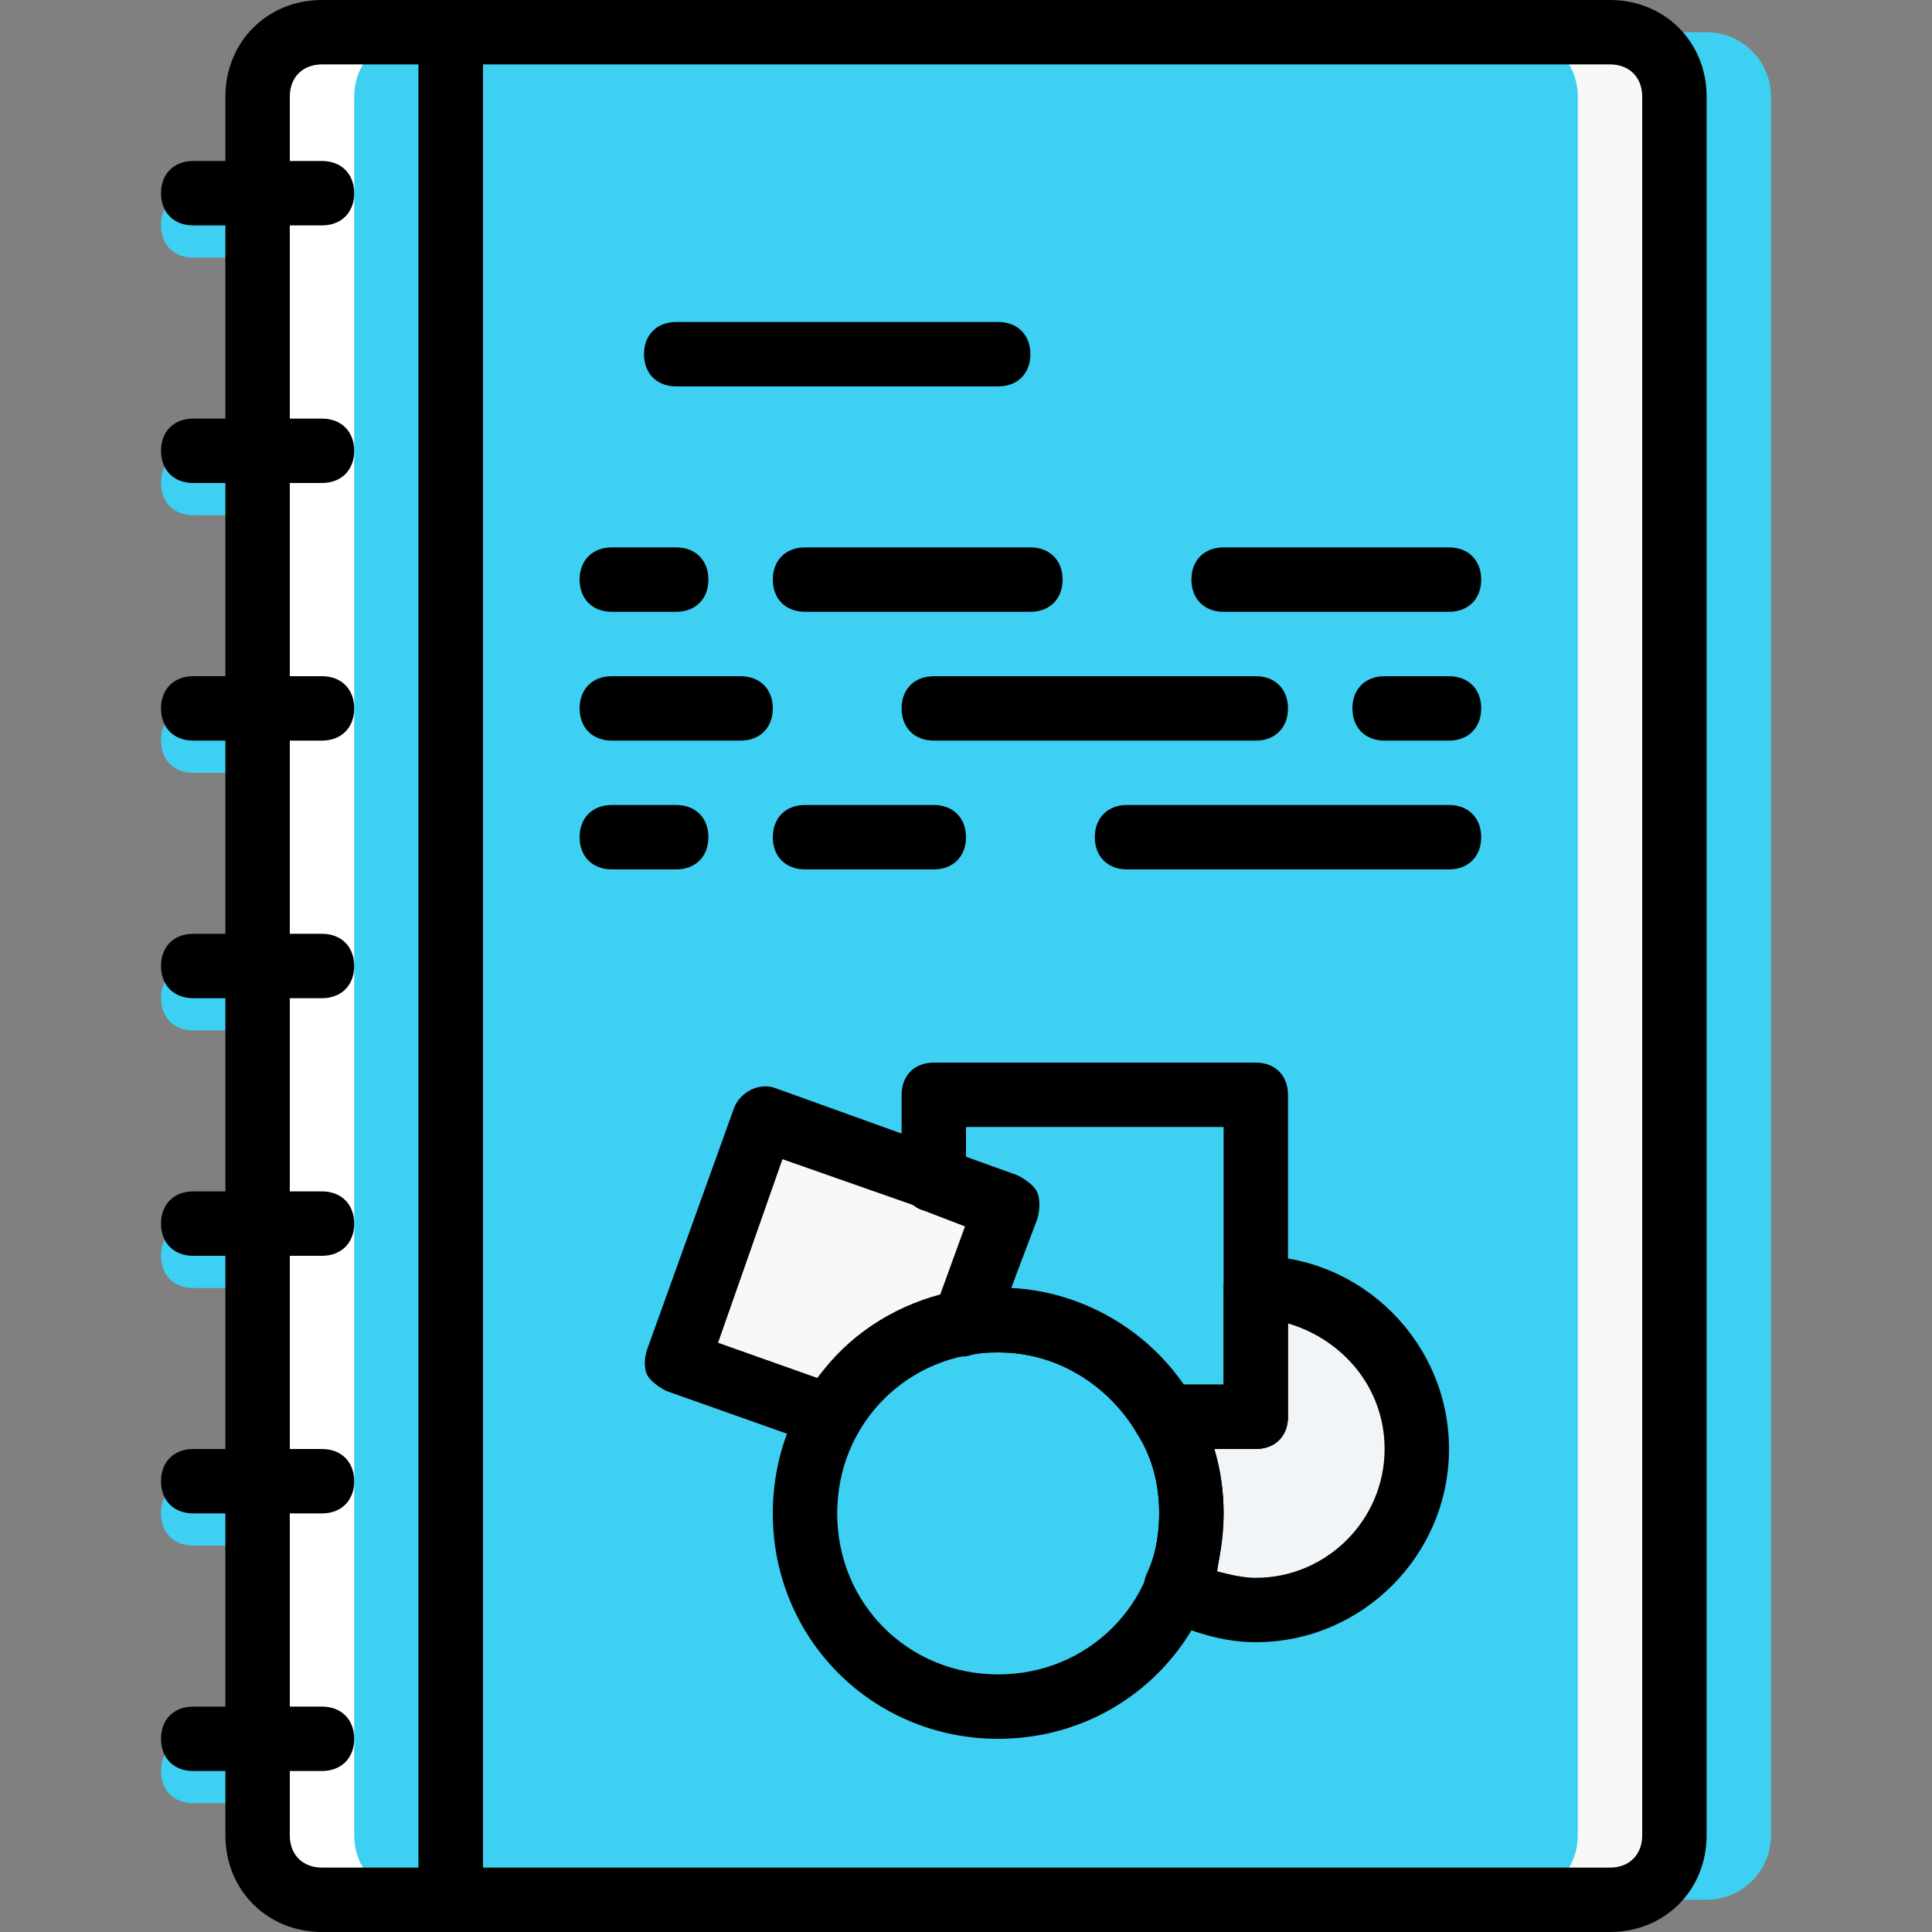 <?xml version="1.0"?>
<svg xmlns="http://www.w3.org/2000/svg" xmlns:xlink="http://www.w3.org/1999/xlink" version="1.1" id="Layer_1" x="0px" y="0px" viewBox="0 0 512 512" style="enable-background:new 0 0 512 512;" xml:space="preserve" width="512px" height="512px" class=""><rect x="0" y="0" width="512" height="512" fill="#808080" stroke="none"/><g><g transform="translate(1 1)">
	<path style="fill:#F7F9F9" d="M425.667,502.467h-307.2V7.533h307.2c9.387,0,17.067,7.68,17.067,17.067v460.8   C442.733,494.787,435.053,502.467,425.667,502.467" data-original="#FD9808" class="active-path" data-old_color="#3DD0F2"/>
	<g>
		<path style="fill:#3DD0F2" d="M451.267,502.467H434.2V7.533h17.067c9.387,0,17.067,7.68,17.067,17.067v460.8    C468.333,494.787,460.653,502.467,451.267,502.467" data-original="#FFDD09" class="" data-old_color="#3dd0f2"/>
		<path style="fill:#3DD0F2" d="M400.067,502.467h-281.6V7.533h281.6c9.387,0,17.067,7.68,17.067,17.067v460.8    C417.133,494.787,409.453,502.467,400.067,502.467" data-original="#FFDD09" class="" data-old_color="#3dd0f2"/>
	</g>
	<path style="fill:#F7F9F9" d="M254.147,349.72L265.24,319l-64-23.04l-23.04,64l40.96,14.507   C226.84,361.667,239.64,352.28,254.147,349.72" data-original="#FD9808" class="active-path" data-old_color="#3DD0F2"/>
	<path style="fill:#3DD0F2" d="M314.733,400.067c0-28.16-23.04-51.2-51.2-51.2c-28.16,0-51.2,23.04-51.2,51.2   c0,28.16,23.04,51.2,51.2,51.2C291.693,451.267,314.733,428.227,314.733,400.067" data-original="#1CD759" class="" data-old_color="#3dd0f2"/>
	<path style="fill:#F2F5F7" d="M331.8,340.333v34.133h-23.893c4.267,7.68,6.827,16.213,6.827,25.6   c0,6.827-1.707,13.653-4.267,19.627c5.973,3.413,13.653,5.973,21.333,5.973c23.893,0,42.667-18.773,42.667-42.667   C374.467,359.107,355.693,340.333,331.8,340.333" data-original="#54C9FD" class="" data-old_color="#54C9FD"/>
	<path style="fill:#3DD0F2" d="M246.467,289.133v23.04L266.093,319L255,349.72c2.56-0.853,5.12-0.853,8.533-0.853   c18.773,0,35.84,10.24,44.373,25.6H331.8v-85.333H246.467z" data-original="#DB4D6C" class="" data-old_color="#3dd0f2"/>
	<g>
		<path style="fill:#3DD0F2" d="M84.333,67.267H50.2c-5.12,0-8.533-3.413-8.533-8.533S45.08,50.2,50.2,50.2h34.133    c5.12,0,8.533,3.413,8.533,8.533S89.453,67.267,84.333,67.267z" data-original="#FFDD09" class="" data-old_color="#3dd0f2"/>
		<path style="fill:#3DD0F2" d="M84.333,135.533H50.2c-5.12,0-8.533-3.413-8.533-8.533s3.413-8.533,8.533-8.533h34.133    c5.12,0,8.533,3.413,8.533,8.533S89.453,135.533,84.333,135.533z" data-original="#FFDD09" class="" data-old_color="#3dd0f2"/>
		<path style="fill:#3DD0F2" d="M84.333,203.8H50.2c-5.12,0-8.533-3.413-8.533-8.533c0-5.12,3.413-8.533,8.533-8.533h34.133    c5.12,0,8.533,3.413,8.533,8.533C92.867,200.387,89.453,203.8,84.333,203.8z" data-original="#FFDD09" class="" data-old_color="#3dd0f2"/>
		<path style="fill:#3DD0F2" d="M84.333,272.067H50.2c-5.12,0-8.533-3.413-8.533-8.533c0-5.12,3.413-8.533,8.533-8.533h34.133    c5.12,0,8.533,3.413,8.533,8.533C92.867,268.653,89.453,272.067,84.333,272.067z" data-original="#FFDD09" class="" data-old_color="#3dd0f2"/>
		<path style="fill:#3DD0F2" d="M84.333,340.333H50.2c-5.12,0-8.533-3.413-8.533-8.533s3.413-8.533,8.533-8.533h34.133    c5.12,0,8.533,3.413,8.533,8.533S89.453,340.333,84.333,340.333z" data-original="#FFDD09" class="" data-old_color="#3dd0f2"/>
		<path style="fill:#3DD0F2" d="M84.333,408.6H50.2c-5.12,0-8.533-3.413-8.533-8.533s3.413-8.533,8.533-8.533h34.133    c5.12,0,8.533,3.413,8.533,8.533S89.453,408.6,84.333,408.6z" data-original="#FFDD09" class="" data-old_color="#3dd0f2"/>
		<path style="fill:#3DD0F2" d="M84.333,476.867H50.2c-5.12,0-8.533-3.413-8.533-8.533c0-5.12,3.413-8.533,8.533-8.533h34.133    c5.12,0,8.533,3.413,8.533,8.533C92.867,473.453,89.453,476.867,84.333,476.867z" data-original="#FFDD09" class="" data-old_color="#3dd0f2"/>
	</g>
	<path style="fill:#FFFFFF;" d="M118.467,502.467H84.333c-9.387,0-17.067-7.68-17.067-17.067V24.6   c0-9.387,7.68-17.067,17.067-17.067h34.133V502.467z" data-original="#FFFFFF" class=""/>
	<path style="fill:#3DD0F2" d="M118.467,502.467h-8.533c-9.387,0-17.067-7.68-17.067-17.067V24.6   c0-9.387,7.68-17.067,17.067-17.067h8.533V502.467z" data-original="#FFDD09" class="" data-old_color="#3dd0f2"/>
	<path d="M425.667,511h-307.2c-5.12,0-8.533-3.413-8.533-8.533V7.533c0-5.12,3.413-8.533,8.533-8.533h307.2   c14.507,0,25.6,11.093,25.6,25.6v460.8C451.267,499.907,440.173,511,425.667,511z M127,493.933h298.667   c5.12,0,8.533-3.413,8.533-8.533V24.6c0-5.12-3.413-8.533-8.533-8.533H127V493.933z" data-original="#000000" class="" style="fill:#000000"/>
	<path d="M118.467,511H84.333c-14.507,0-25.6-11.093-25.6-25.6V24.6c0-14.507,11.093-25.6,25.6-25.6h34.133   C123.587-1,127,2.413,127,7.533v494.933C127,507.587,123.587,511,118.467,511z M84.333,16.067c-5.12,0-8.533,3.413-8.533,8.533   v460.8c0,5.12,3.413,8.533,8.533,8.533h25.6V16.067H84.333z" data-original="#000000" class="" style="fill:#000000"/>
	<path d="M84.333,58.733H50.2c-5.12,0-8.533-3.413-8.533-8.533s3.413-8.533,8.533-8.533h34.133c5.12,0,8.533,3.413,8.533,8.533   S89.453,58.733,84.333,58.733z" data-original="#000000" class="" style="fill:#000000"/>
	<path d="M84.333,127H50.2c-5.12,0-8.533-3.413-8.533-8.533s3.413-8.533,8.533-8.533h34.133c5.12,0,8.533,3.413,8.533,8.533   S89.453,127,84.333,127z" data-original="#000000" class="" style="fill:#000000"/>
	<path d="M84.333,195.267H50.2c-5.12,0-8.533-3.413-8.533-8.533c0-5.12,3.413-8.533,8.533-8.533h34.133   c5.12,0,8.533,3.413,8.533,8.533C92.867,191.853,89.453,195.267,84.333,195.267z" data-original="#000000" class="" style="fill:#000000"/>
	<path d="M84.333,263.533H50.2c-5.12,0-8.533-3.413-8.533-8.533s3.413-8.533,8.533-8.533h34.133c5.12,0,8.533,3.413,8.533,8.533   S89.453,263.533,84.333,263.533z" data-original="#000000" class="" style="fill:#000000"/>
	<path d="M84.333,331.8H50.2c-5.12,0-8.533-3.413-8.533-8.533c0-5.12,3.413-8.533,8.533-8.533h34.133   c5.12,0,8.533,3.413,8.533,8.533C92.867,328.387,89.453,331.8,84.333,331.8z" data-original="#000000" class="" style="fill:#000000"/>
	<path d="M84.333,400.067H50.2c-5.12,0-8.533-3.413-8.533-8.533S45.08,383,50.2,383h34.133c5.12,0,8.533,3.413,8.533,8.533   S89.453,400.067,84.333,400.067z" data-original="#000000" class="" style="fill:#000000"/>
	<path d="M84.333,468.333H50.2c-5.12,0-8.533-3.413-8.533-8.533s3.413-8.533,8.533-8.533h34.133c5.12,0,8.533,3.413,8.533,8.533   S89.453,468.333,84.333,468.333z" data-original="#000000" class="" style="fill:#000000"/>
	<path d="M263.533,459.8c-33.28,0-59.733-26.453-59.733-59.733s26.453-59.733,59.733-59.733s59.733,26.453,59.733,59.733   S296.813,459.8,263.533,459.8z M263.533,357.4c-23.893,0-42.667,18.773-42.667,42.667c0,23.893,18.773,42.667,42.667,42.667   c23.893,0,42.667-18.773,42.667-42.667C306.2,376.173,287.427,357.4,263.533,357.4z" data-original="#000000" class="" style="fill:#000000"/>
	<path d="M331.8,434.2c-8.533,0-17.067-2.56-25.6-6.827c-3.413-1.707-5.12-6.827-3.413-11.093c2.56-5.12,3.413-11.093,3.413-16.213   c0-7.68-1.707-14.507-5.973-21.333c-1.707-2.56-1.707-5.973,0-8.533c1.707-2.56,4.267-4.267,7.68-4.267h15.36v-25.6   c0-5.12,3.413-8.533,8.533-8.533c28.16,0,51.2,23.04,51.2,51.2C383,411.16,359.96,434.2,331.8,434.2z M321.56,415.427   c3.413,0.853,6.827,1.707,10.24,1.707c18.773,0,34.133-15.36,34.133-34.133c0-16.213-11.093-29.013-25.6-33.28v24.747   c0,5.12-3.413,8.533-8.533,8.533h-11.093c1.707,5.12,2.56,11.093,2.56,17.067C323.267,405.187,322.413,410.307,321.56,415.427z" data-original="#000000" class="" style="fill:#000000"/>
	<path d="M331.8,383h-23.893c-3.413,0-5.973-1.707-7.68-4.267c-7.68-12.8-21.333-21.333-36.693-21.333c-2.56,0-5.12,0-7.68,0.853   c-2.56,0.853-5.973-0.853-7.68-2.56c-1.707-2.56-2.56-5.12-1.707-8.533L255,324.12l-11.093-4.267   c-3.413-0.853-5.973-4.267-5.973-7.68v-23.04c0-5.12,3.413-8.533,8.533-8.533H331.8c5.12,0,8.533,3.413,8.533,8.533v85.333   C340.333,379.587,336.92,383,331.8,383z M312.173,365.933h11.093v-68.267H255v8.533l13.653,5.12c1.707,0.853,4.267,2.56,5.12,4.267   s0.853,4.267,0,6.827l-6.827,17.92C284.867,341.187,301.933,350.573,312.173,365.933z" data-original="#000000" class="" style="fill:#000000"/>
	<path d="M219.16,383c-0.853,0-1.707,0-2.56-0.853l-40.96-14.507c-1.707-0.853-4.267-2.56-5.12-4.267s-0.853-4.267,0-6.827l23.04-64   c1.707-4.267,6.827-6.827,11.093-5.12l64,23.04c1.707,0.853,4.267,2.56,5.12,4.267c0.853,1.707,0.853,4.267,0,6.827l-11.093,30.72   c-0.853,2.56-3.413,5.12-6.827,5.12c-11.947,2.56-23.04,9.387-29.013,20.48C225.133,381.293,222.573,383,219.16,383z    M189.293,354.84l26.453,9.387c7.68-11.093,19.627-18.773,32.427-22.187L255,323.267L206.36,306.2L189.293,354.84z M254.147,349.72   L254.147,349.72L254.147,349.72z" data-original="#000000" class="" style="fill:#000000"/>
	<path d="M263.533,101.4H178.2c-5.12,0-8.533-3.413-8.533-8.533s3.413-8.533,8.533-8.533h85.333c5.12,0,8.533,3.413,8.533,8.533   S268.653,101.4,263.533,101.4z" data-original="#000000" class="" style="fill:#000000"/>
	<path d="M383,161.133h-59.733c-5.12,0-8.533-3.413-8.533-8.533c0-5.12,3.413-8.533,8.533-8.533H383c5.12,0,8.533,3.413,8.533,8.533   C391.533,157.72,388.12,161.133,383,161.133z" data-original="#000000" class="" style="fill:#000000"/>
	<path d="M272.067,161.133h-59.733c-5.12,0-8.533-3.413-8.533-8.533c0-5.12,3.413-8.533,8.533-8.533h59.733   c5.12,0,8.533,3.413,8.533,8.533C280.6,157.72,277.187,161.133,272.067,161.133z" data-original="#000000" class="" style="fill:#000000"/>
	<path d="M178.2,161.133h-17.067c-5.12,0-8.533-3.413-8.533-8.533c0-5.12,3.413-8.533,8.533-8.533H178.2   c5.12,0,8.533,3.413,8.533,8.533C186.733,157.72,183.32,161.133,178.2,161.133z" data-original="#000000" class="" style="fill:#000000"/>
	<path d="M383,195.267h-17.067c-5.12,0-8.533-3.413-8.533-8.533c0-5.12,3.413-8.533,8.533-8.533H383c5.12,0,8.533,3.413,8.533,8.533   C391.533,191.853,388.12,195.267,383,195.267z" data-original="#000000" class="" style="fill:#000000"/>
	<path d="M331.8,195.267h-85.333c-5.12,0-8.533-3.413-8.533-8.533c0-5.12,3.413-8.533,8.533-8.533H331.8   c5.12,0,8.533,3.413,8.533,8.533C340.333,191.853,336.92,195.267,331.8,195.267z" data-original="#000000" class="" style="fill:#000000"/>
	<path d="M195.267,195.267h-34.133c-5.12,0-8.533-3.413-8.533-8.533c0-5.12,3.413-8.533,8.533-8.533h34.133   c5.12,0,8.533,3.413,8.533,8.533C203.8,191.853,200.387,195.267,195.267,195.267z" data-original="#000000" class="" style="fill:#000000"/>
	<path d="M383,229.4h-85.333c-5.12,0-8.533-3.413-8.533-8.533c0-5.12,3.413-8.533,8.533-8.533H383c5.12,0,8.533,3.413,8.533,8.533   C391.533,225.987,388.12,229.4,383,229.4z" data-original="#000000" class="" style="fill:#000000"/>
	<path d="M246.467,229.4h-34.133c-5.12,0-8.533-3.413-8.533-8.533c0-5.12,3.413-8.533,8.533-8.533h34.133   c5.12,0,8.533,3.413,8.533,8.533C255,225.987,251.587,229.4,246.467,229.4z" data-original="#000000" class="" style="fill:#000000"/>
	<path d="M178.2,229.4h-17.067c-5.12,0-8.533-3.413-8.533-8.533c0-5.12,3.413-8.533,8.533-8.533H178.2   c5.12,0,8.533,3.413,8.533,8.533C186.733,225.987,183.32,229.4,178.2,229.4z" data-original="#000000" class="" style="fill:#000000"/>
</g></g> </svg>
